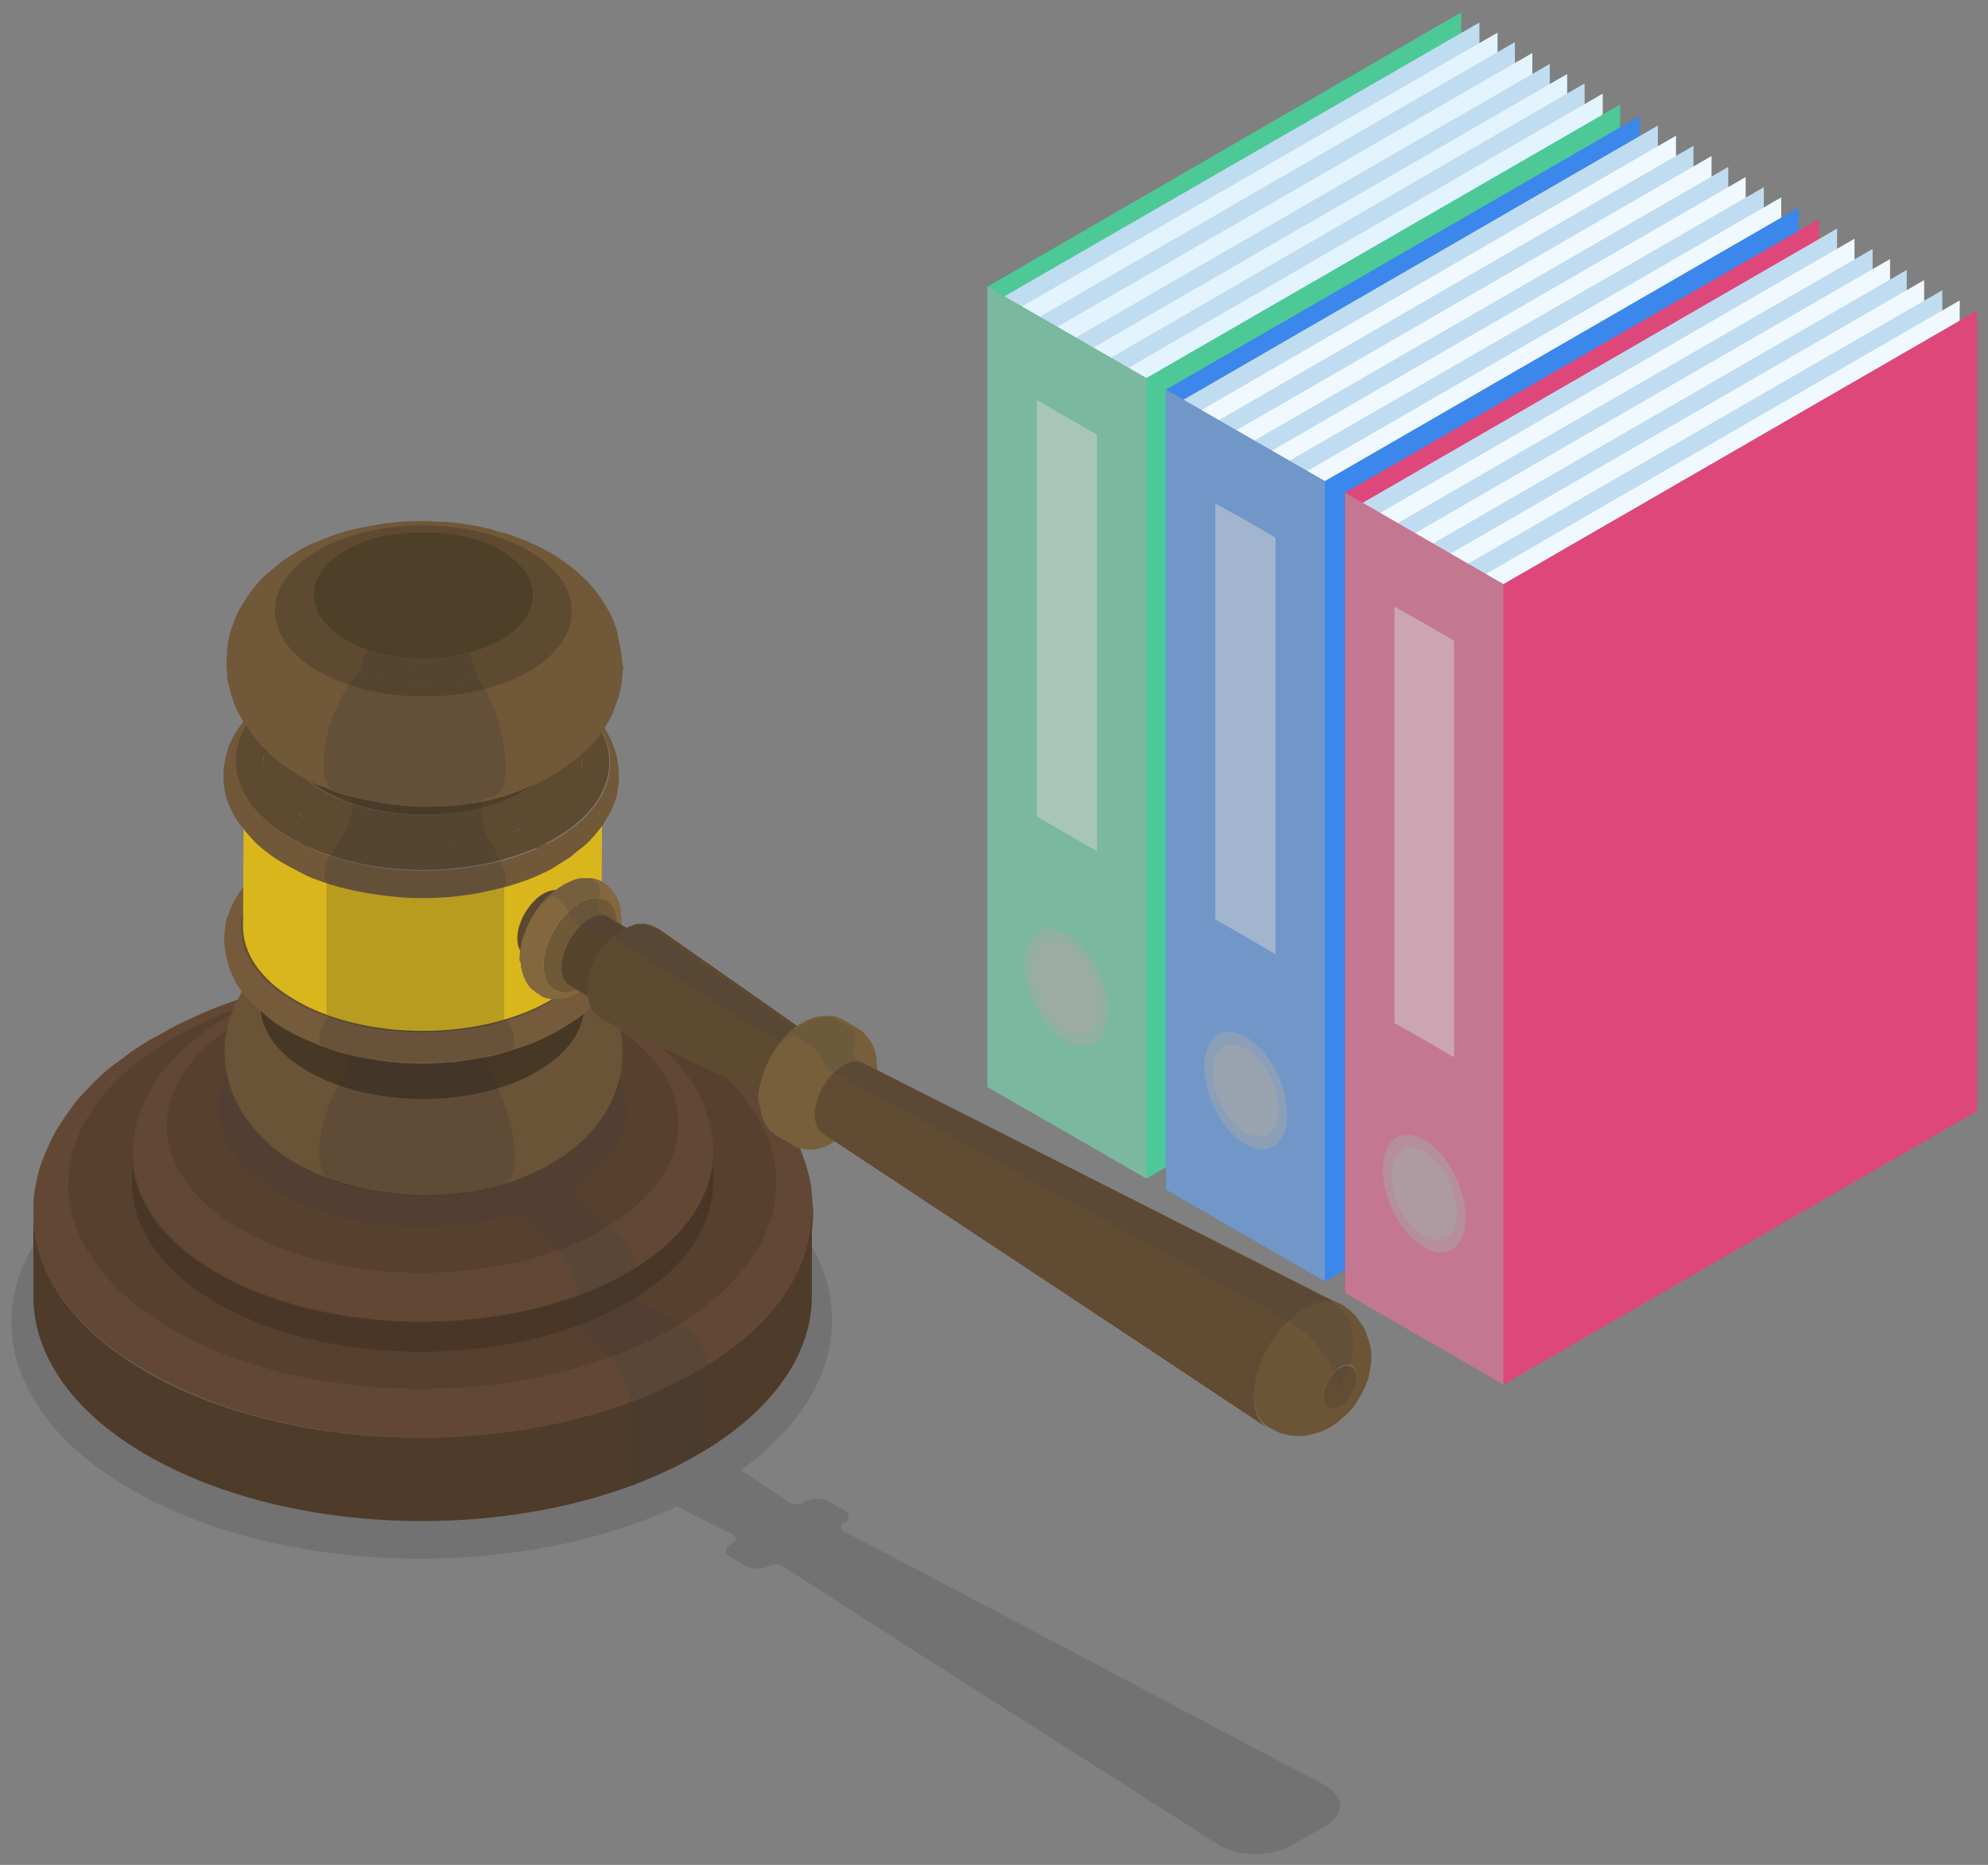 <?xml version="1.0" encoding="utf-8"?>
<!-- Generator: Adobe Illustrator 22.1.0, SVG Export Plug-In . SVG Version: 6.00 Build 0)  -->
<svg version="1.1" id="Layer_1" xmlns="http://www.w3.org/2000/svg" xmlns:xlink="http://www.w3.org/1999/xlink" x="0px" y="0px"
	 viewBox="0 0 274 257" style="enable-background:new 0 0 274 257;" xml:space="preserve">
<rect x="0" y="0" width="274" height="257" fill="#808080" stroke="none"/>
<style type="text/css">
	.st0{clip-path:url(#SVGID_2_);fill-rule:evenodd;clip-rule:evenodd;fill:#4CC997;}
	.st1{clip-path:url(#SVGID_2_);fill-rule:evenodd;clip-rule:evenodd;fill:#C0DCF0;}
	.st2{clip-path:url(#SVGID_2_);fill-rule:evenodd;clip-rule:evenodd;fill:#E3F4FF;}
	.st3{opacity:0.5;clip-path:url(#SVGID_2_);fill-rule:evenodd;clip-rule:evenodd;fill:#FFFFFF;}
	.st4{opacity:0.5;clip-path:url(#SVGID_2_);fill-rule:evenodd;clip-rule:evenodd;fill:#A8A8A8;}
	.st5{clip-path:url(#SVGID_4_);fill-rule:evenodd;clip-rule:evenodd;fill:#3B87EB;}
	.st6{clip-path:url(#SVGID_4_);fill-rule:evenodd;clip-rule:evenodd;fill:#C0DCF0;}
	.st7{clip-path:url(#SVGID_4_);fill-rule:evenodd;clip-rule:evenodd;fill:#F0F9FF;}
	.st8{opacity:0.5;clip-path:url(#SVGID_4_);fill-rule:evenodd;clip-rule:evenodd;fill:#FFFFFF;}
	.st9{opacity:0.5;clip-path:url(#SVGID_4_);fill-rule:evenodd;clip-rule:evenodd;fill:#A8A8A8;}
	.st10{clip-path:url(#SVGID_6_);fill-rule:evenodd;clip-rule:evenodd;fill:#DE477A;}
	.st11{clip-path:url(#SVGID_6_);fill-rule:evenodd;clip-rule:evenodd;fill:#C0DCF0;}
	.st12{clip-path:url(#SVGID_6_);fill-rule:evenodd;clip-rule:evenodd;fill:#F0F9FF;}
	.st13{opacity:0.5;clip-path:url(#SVGID_6_);fill-rule:evenodd;clip-rule:evenodd;fill:#FFFFFF;}
	.st14{opacity:0.5;clip-path:url(#SVGID_6_);fill-rule:evenodd;clip-rule:evenodd;fill:#A8A8A8;}
	.st15{opacity:0.2;fill:#3D3D3D;}
	.st16{fill:#624834;}
	.st17{fill:#57402E;}
	.st18{fill:#4A3626;}
	.st19{fill:#4F3B29;}
	.st20{fill:#6B5337;}
	.st21{fill:#473725;}
	.st22{fill:#755B3C;}
	.st23{fill:#654F33;}
	.st24{fill:#D9B71C;}
	.st25{fill:#705839;}
	.st26{fill:#5E4A30;}
	.st27{fill:#4F3D28;}
	.st28{fill:#4E3F28;}
	.st29{opacity:0.2;}
	.st30{fill:#333333;}
	.st31{fill:#5B482F;}
	.st32{fill:#82673F;}
	.st33{fill:#705937;}
	.st34{fill:#57442C;}
	.st35{fill:#5E4931;}
	.st36{fill:#FFFFFF;}
	.st37{fill:#785F3B;}
	.st38{fill:#634C33;}
	.st39{fill:#6C5437;}
	.st40{fill:#614B32;}
	.st41{fill:#424242;}
</style>
<g>
	<g>
		<defs>
			<rect id="SVGID_1_" x="99.2" y="23" transform="matrix(0.5 -0.866 0.866 0.5 18.845 196.66)" width="161" height="118.1"/>
		</defs>
		<clipPath id="SVGID_2_">
			<use xlink:href="#SVGID_1_"  style="overflow:visible;"/>
		</clipPath>
		<polygon class="st0" points="136.1,39.5 201.4,1.7 201.4,112.1 136.1,149.8 		"/>
		<polygon class="st1" points="138.5,40.8 203.9,3.1 203.9,113.4 138.5,151.2 		"/>
		<polygon class="st2" points="140.9,42.2 206.4,4.5 206.4,114.8 140.9,152.6 		"/>
		<polygon class="st1" points="143.4,43.6 208.8,5.8 208.8,116.2 143.4,154 		"/>
		<polygon class="st2" points="145.8,45 211.2,7.3 211.2,117.6 145.8,155.4 		"/>
		<polygon class="st1" points="148.3,46.5 213.6,8.8 213.6,119.1 148.3,156.8 		"/>
		<polygon class="st2" points="150.7,47.9 216,10.2 216,120.5 150.7,158.2 		"/>
		<polygon class="st1" points="153.1,49.3 218.4,11.5 218.4,121.9 153.1,159.6 		"/>
		<polygon class="st2" points="155.5,50.7 220.9,12.9 220.9,123.3 155.5,161 		"/>
		<polygon class="st0" points="158,162.4 223.3,124.7 223.3,14.4 158,52.1 136.1,39.5 136.1,149.8 		"/>
		<polygon class="st3" points="142.9,55.1 147,57.5 151.2,59.9 151.2,88.6 151.2,117.3 147,114.9 142.9,112.5 142.9,83.8 		"/>
		<path class="st4" d="M147,128.7c3.2,1.8,5.7,6.6,5.7,10.7c0,4.1-2.6,5.9-5.7,4.1c-3.2-1.8-5.7-6.6-5.7-10.7
			C141.3,128.7,143.9,126.9,147,128.7L147,128.7z"/>
		<polygon class="st4" points="136.1,39.5 158,52.1 158,162.4 136.1,149.8 		"/>
		<path class="st4" d="M147,130.3c2.5,1.4,4.5,5.2,4.5,8.4c0,3.2-2,4.6-4.5,3.2c-2.5-1.4-4.5-5.2-4.5-8.4
			C142.6,130.3,144.6,128.8,147,130.3L147,130.3z"/>
	</g>
	<g>
		<defs>
			<rect id="SVGID_3_" x="123.9" y="37.2" transform="matrix(0.5 -0.866 0.866 0.5 18.845 225.088)" width="161" height="118.1"/>
		</defs>
		<clipPath id="SVGID_4_">
			<use xlink:href="#SVGID_3_"  style="overflow:visible;"/>
		</clipPath>
		<polygon class="st5" points="160.7,53.7 226,16 226,126.3 160.7,164 		"/>
		<polygon class="st6" points="163.1,55.1 228.5,17.3 228.5,127.6 163.1,165.4 		"/>
		<polygon class="st7" points="165.6,56.5 231,18.7 231,129 165.6,166.8 		"/>
		<polygon class="st6" points="168,57.9 233.4,20.1 233.4,130.4 168,168.2 		"/>
		<polygon class="st7" points="170.4,59.3 235.9,21.5 235.9,131.8 170.4,169.6 		"/>
		<polygon class="st6" points="172.9,60.7 238.2,23 238.2,133.3 172.9,171 		"/>
		<polygon class="st7" points="175.3,62.1 240.6,24.4 240.6,134.7 175.3,172.4 		"/>
		<polygon class="st6" points="177.7,63.5 243.1,25.8 243.1,136.1 177.7,173.8 		"/>
		<polygon class="st7" points="180.2,64.9 245.5,27.2 245.5,137.5 180.2,175.2 		"/>
		<polygon class="st5" points="182.6,176.6 247.9,138.9 247.9,28.6 182.6,66.3 160.7,53.7 160.7,164 		"/>
		<polygon class="st8" points="167.5,69.4 171.7,71.7 175.8,74.1 175.8,102.8 175.8,131.5 171.7,129.1 167.5,126.7 167.5,98.1 		"/>
		<polygon class="st9" points="160.7,53.7 182.6,66.3 182.6,176.6 160.7,164 		"/>
		<path class="st9" d="M171.7,142.9c3.2,1.8,5.7,6.6,5.7,10.7c0,4.1-2.6,5.9-5.7,4.1c-3.2-1.8-5.7-6.6-5.7-10.7
			C166,142.9,168.5,141.1,171.7,142.9L171.7,142.9z"/>
		<path class="st9" d="M171.7,144.5c2.5,1.4,4.5,5.2,4.5,8.4c0,3.2-2,4.6-4.5,3.2c-2.5-1.4-4.5-5.2-4.5-8.4
			C167.2,144.5,169.2,143.1,171.7,144.5L171.7,144.5z"/>
	</g>
	<g>
		<defs>
			<rect id="SVGID_5_" x="148.5" y="51.4" transform="matrix(0.5 -0.866 0.866 0.5 18.844 253.517)" width="161" height="118.1"/>
		</defs>
		<clipPath id="SVGID_6_">
			<use xlink:href="#SVGID_5_"  style="overflow:visible;"/>
		</clipPath>
		<polygon class="st10" points="185.4,67.9 250.7,30.2 250.7,140.5 185.4,178.2 		"/>
		<polygon class="st11" points="187.8,69.3 253.2,31.5 253.2,141.8 187.8,179.6 		"/>
		<polygon class="st12" points="190.2,70.7 255.6,32.9 255.6,143.2 190.2,181 		"/>
		<polygon class="st11" points="192.6,72.1 258.1,34.3 258.1,144.6 192.6,182.4 		"/>
		<polygon class="st12" points="195,73.5 260.5,35.7 260.5,146 195,183.8 		"/>
		<polygon class="st11" points="197.5,74.9 262.8,37.2 262.8,147.5 197.5,185.2 		"/>
		<polygon class="st12" points="199.9,76.3 265.2,38.6 265.2,148.9 199.9,186.6 		"/>
		<polygon class="st11" points="202.3,77.7 267.7,40 267.7,150.3 202.3,188 		"/>
		<polygon class="st12" points="204.8,79.1 270.1,41.4 270.1,151.7 204.8,189.4 		"/>
		<polygon class="st10" points="207.2,190.8 272.5,153.1 272.5,42.8 207.2,80.5 185.4,67.9 185.4,178.2 		"/>
		<polygon class="st13" points="192.2,83.6 196.3,85.9 200.4,88.3 200.4,117 200.4,145.7 196.3,143.3 192.2,141 192.2,112.3 		"/>
		<path class="st14" d="M196.3,157.1c3.2,1.8,5.7,6.6,5.7,10.7c0,4.1-2.6,5.9-5.7,4.1c-3.2-1.8-5.7-6.6-5.7-10.7
			S193.1,155.3,196.3,157.1L196.3,157.1z"/>
		<polygon class="st14" points="185.4,67.9 207.2,80.5 207.2,190.8 185.4,178.2 		"/>
		<path class="st14" d="M196.3,158.7c2.5,1.4,4.5,5.2,4.5,8.4c0,3.2-2,4.6-4.5,3.2c-2.5-1.4-4.5-5.2-4.5-8.4
			S193.8,157.3,196.3,158.7L196.3,158.7z"/>
	</g>
</g>
<g>
	<path class="st15" d="M182.4,245.9c-5-2.6-11.6-6.1-18.6-9.8c-16-8.5-35.8-19-47.4-25c-0.3-0.1-0.4-0.3-0.5-0.6
		c0-0.2,0.1-0.4,0.4-0.6c0.9-0.5,0.9-1.3,0-1.8l-2.1-1.2c-0.9-0.5-2.3-0.5-3.2,0l-0.3,0.2c-0.3,0.2-0.6,0.2-1,0.2
		c-0.4,0-0.7-0.1-1-0.3c-1.4-0.9-3.8-2.6-6.6-4.4c18.2-13.1,16.6-32.2-4.5-44.1c-22.4-12.6-58.2-12.2-80,0.8
		c-21.8,13-21.3,33.8,1.1,46.3c20.6,11.6,52.7,12.2,74.6,2c3.2,1.6,6,3.1,7.6,3.8c0.3,0.1,0.4,0.3,0.5,0.6c0,0.2-0.1,0.4-0.4,0.6
		l-0.3,0.2c-0.9,0.5-0.9,1.3,0,1.8l2.1,1.2c0.9,0.5,2.3,0.5,3.2,0c0.3-0.2,0.6-0.2,1-0.2c0.4,0,0.7,0.1,1,0.3
		c10.3,6.7,28.5,18.3,43,27.5c6.4,4.1,12.4,7.9,16.9,10.8c1.3,0.8,3.1,1.3,5,1.3c1.9,0,3.7-0.4,5.1-1.2l4.6-2.6
		c1.4-0.8,2.1-1.8,2.1-3C184.6,247.7,183.8,246.7,182.4,245.9z"/>
	<g>
		<path class="st16" d="M4.7,164.6c0.1-0.8,0.3-1.9,0.5-2.6c0.1-0.5,0.3-1.2,0.5-1.7c0.3-0.9,0.8-2,1.2-2.9c0.5-1.1,1.3-2.4,2-3.4
			c0.3-0.5,0.9-1.2,1.2-1.7c0.8-1.1,2.1-2.4,3.1-3.4c0.8-0.8,1.9-1.8,2.8-2.4c0.7-0.5,1.6-1.2,2.3-1.7c0.9-0.6,2.1-1.4,3.1-1.9
			c0.9-0.5,2-1.1,2.9-1.6c1-0.5,2.4-1.1,3.4-1.6c3.7-1.6,6.9-2.5,6.9-2.5c2.2-0.6,5.1-1.4,7.3-1.8c2.6-0.5,5.1-0.9,7.8-1.1
			c2.6-0.3,5.3-0.4,7.9-0.4c4,0,7.1,0.2,8,0.3c1.5,0.1,4.4,0.4,7.9,1c1,0.2,4.1,0.7,7.7,1.8c2.1,0.6,4.9,1.5,6.9,2.3
			c1.1,0.5,2.6,1.1,3.7,1.6c0.9,0.4,2.1,1.1,3,1.6l0,0c1.1,0.6,2.5,1.5,3.5,2.2c1.1,0.7,2.5,1.8,3.5,2.6c1.1,1,2.6,2.4,3.6,3.5
			c0.8,0.9,1.8,2.1,2.4,3.1c0.9,1.3,1.7,2.8,2.1,3.6c0.5,1,1,2.4,1.3,3.4c0.2,0.8,0.5,1.8,0.6,2.6c0.1,1,0.2,2.4,0.3,3.4
			c0,7.8-5,15.7-15.2,21.7c-20.7,12.4-54.6,12.7-75.9,0.8C10,183.4,4.6,175.3,4.6,167.2C4.6,166.4,4.6,165.4,4.7,164.6z"/>
		<g>
			
				<ellipse transform="matrix(1 -2.835223e-03 2.835223e-03 1 -0.462 0.166)" class="st17" cx="58.2" cy="163.1" rx="48.8" ry="28.3"/>
		</g>
		<g>
			
				<ellipse transform="matrix(1 -2.834891e-03 2.834891e-03 1 -0.439 0.166)" class="st17" cx="58.2" cy="155" rx="35.2" ry="20.4"/>
		</g>
		<path class="st16" d="M98.3,158.9c0-0.8-0.1-1.9-0.2-2.7c-0.1-0.6-0.3-1.5-0.5-2.1c-0.3-0.8-0.6-1.9-1-2.7c-0.5-1.1-1-2-1.6-2.8
			c-0.5-0.7-1.3-1.7-1.9-2.4c-0.8-0.8-1.9-1.9-2.7-2.6c-0.7-0.7-1.8-1.4-2.6-2c-0.8-0.5-1.8-1.2-2.6-1.6c-0.6-0.3-1.5-0.3-2.4,0.3
			c14,7.8,14.3,20.7,0.7,28.9c-13.6,8.1-35.9,8.3-49.8,0.5c-14-7.8-14.3-20.7-0.7-28.9c13.6-8.1,35.9-8.3,49.8-0.5
			c0.9-0.6,1.8-0.6,2.4-0.3l0,0c-0.7-0.3-1.5-0.8-2.2-1.2c-0.8-0.4-1.9-0.9-2.8-1.2c-1.5-0.6-3.5-1.3-5.1-1.7
			c-1.8-0.5-3.7-0.9-5.7-1.3c-2.6-0.5-4.6-0.6-5.8-0.7c-0.4,0-2.8-0.2-5.9-0.2c-1.7,0-4.1,0.1-5.8,0.3c-2,0.2-3.8,0.5-5.7,0.8
			c-1.6,0.3-3.8,0.9-5.4,1.3c0,0-2.4,0.7-5.1,1.8c-0.8,0.3-1.8,0.8-2.5,1.2c-0.7,0.3-1.5,0.8-2.2,1.2c-0.7,0.4-1.6,1-2.3,1.5
			c-0.5,0.4-1.2,0.9-1.7,1.3c-0.7,0.5-1.5,1.2-2.1,1.8c-0.7,0.8-1.7,1.8-2.4,2.6c-0.3,0.4-0.7,0.9-0.9,1.3c-0.5,0.8-1.1,1.8-1.5,2.6
			c-0.3,0.7-0.7,1.5-0.9,2.2c-0.1,0.4-0.3,0.9-0.4,1.3c-0.1,0.6-0.3,1.4-0.4,2.1c-0.1,0.6-0.1,1.4-0.1,2c0,6,4.1,12.1,12.1,16.6
			c15.9,8.9,41.2,8.6,56.7-0.6C94.5,170.6,98.3,164.7,98.3,158.9z"/>
		<path class="st18" d="M98.3,163l0-4.1c0,5.8-3.8,11.7-11.3,16.2c-15.4,9.2-40.8,9.5-56.7,0.6c-8.1-4.5-12.1-10.5-12.1-16.6l0,4.1
			c0,6,4.1,12.1,12.1,16.6c15.9,8.9,41.2,8.6,56.7-0.6C94.6,174.7,98.3,168.8,98.3,163z"/>
		<path class="st19" d="M111.9,178.4l0-11.5c0,7.8-5,15.7-15.2,21.7c-20.7,12.4-54.6,12.7-75.9,0.8C10,183.4,4.6,175.3,4.6,167.2
			l0,11.5c0,8.1,5.5,16.2,16.3,22.2c21.3,11.9,55.2,11.6,75.9-0.8C106.9,194.1,112,186.2,111.9,178.4z"/>
	</g>
	<path class="st15" d="M97.5,188.4c0-2.2-1.6-4.8-3.6-5.9c0,0,0,0,0,0c-1.4-0.8-4.2-2.3-5.6-3c-0.4-0.2-0.8-0.8-0.8-1.3
		c0-0.8,0-2.5,0-3.3c0-2.2-1.6-4.8-3.6-5.9c-0.1,0-0.1-0.1-0.2-0.1c-1-1-3-2.9-5.1-4.9c10.5-6.4,10.3-16.5-0.6-22.8
		c-11-6.4-28.8-6.4-39.8,0c-11,6.4-10.9,16.7,0.1,23.1c9,5.2,22.4,6.1,33,2.9c2.2,2,4.2,3.8,5.5,5c0,0,0.1,0.1,0.1,0.1
		c1.4,1.3,2.6,4.1,2.6,6.3c0,0.8,0,2.5,0,3.3c0,0.5,0.3,1.1,0.6,1.4c1,0.9,3.1,2.8,4.1,3.7c0,0,0,0,0,0c1.4,1.3,2.6,4.1,2.6,6.3
		c0,1.3,0,11.3,0,11.5c3.4-1.3,6.6-2.8,9.6-4.6c0.3-0.2,0.6-0.3,0.8-0.5C97.5,199.7,97.5,189.7,97.5,188.4z"/>
	<g>
		<g>
			<g>
				<path class="st20" d="M41,129.6c-0.7,0.4-1.7,1-2.4,1.5c-0.4,0.3-0.8,0.6-1.2,0.9c-0.6,0.5-1.3,1.1-1.8,1.7
					c-0.4,0.4-0.9,1-1.2,1.4c-0.2,0.3-0.5,0.6-0.6,0.9c-0.3,0.4-0.6,0.9-0.8,1.3c-0.2,0.3-0.3,0.6-0.5,0.9c-0.2,0.4-0.4,0.9-0.5,1.2
					c-0.1,0.4-0.3,0.8-0.4,1.2c-0.2,0.5-0.3,1.3-0.4,1.8c-0.1,0.4-0.1,0.8-0.2,1.2c0,0.3-0.1,1.3,0,2.4c0.1,1.1,0.2,1.9,0.4,2.5
					c0.1,0.4,0.3,1,0.4,1.5c0.1,0.3,0.3,0.7,0.4,1c0.4,0.9,0.8,1.6,1.3,2.5c0.3,0.5,0.8,1.1,1.1,1.5c0.2,0.3,0.6,0.7,0.8,1
					c0.5,0.5,1.2,1.2,1.7,1.7c0.7,0.6,1.6,1.3,2.4,1.8c0.7,0.5,1.6,1,2.4,1.4c0.6,0.3,1.3,0.6,1.9,0.9c0.5,0.2,1.1,0.5,1.6,0.6
					c0.5,0.2,1.3,0.4,1.8,0.6c0.5,0.2,1.2,0.3,1.7,0.5c1.5,0.4,2.8,0.6,3.6,0.7c1.9,0.3,3.6,0.4,3.6,0.4c0.5,0,1.3,0.1,1.8,0.1
					c1.1,0,2.5-0.1,3.6-0.1c1.2-0.1,3-0.4,3.6-0.4c0,0,1.7-0.3,3.6-0.8c0.5-0.1,1.8-0.5,3.5-1.2c0.9-0.4,2.1-0.9,3-1.4
					c0.5-0.3,1.2-0.7,1.7-1c0.4-0.2,0.9-0.6,1.2-0.8c0.3-0.3,0.8-0.6,1.2-0.9c0.3-0.3,0.8-0.7,1.1-1c0.9-0.9,1.4-1.4,2.3-2.7
					c0.2-0.3,0.5-0.7,0.7-1c0.3-0.5,0.6-1.1,0.9-1.6c0.1-0.3,0.3-0.7,0.4-1c0.2-0.5,0.4-1.1,0.5-1.5c0.1-0.3,0.2-0.7,0.3-1.1
					c0.1-0.4,0.2-1,0.2-1.5c0-0.4,0.1-1,0.1-1.5c0-0.6,0-1.2-0.1-2.1c-0.1-0.6-0.2-1.3-0.4-1.9c-0.1-0.4-0.2-0.8-0.4-1.2
					c-0.1-0.4-0.3-0.8-0.5-1.2c-0.3-0.6-0.6-1.3-0.9-1.8c0,0-0.6-1.1-1.4-2.1c-0.7-0.9-1-1.1-2-2.1c-0.5-0.4-1.1-1-1.6-1.4
					c-0.7-0.5-1.6-1.1-2.3-1.6c-0.8-0.5-1.9-1-2.8-1.5c-0.6-0.3-1.4-0.6-2.1-0.9c-0.6-0.2-1.3-0.5-1.9-0.6c-0.5-0.1-1.2-0.3-1.7-0.5
					c-0.5-0.1-1.3-0.3-1.8-0.4c-1.1-0.2-2.5-0.4-3.5-0.5c-0.6-0.1-1.3-0.1-1.8-0.1c-0.5,0-1.3-0.1-1.8-0.1c-0.5,0-1.3,0-1.8,0
					c-2,0.1-3.6,0.3-3.6,0.3c-1.7,0.2-2.4,0.3-3.5,0.6c-0.5,0.1-1.2,0.3-1.7,0.4c-0.5,0.1-1.2,0.4-1.7,0.5c-0.5,0.2-1.1,0.4-1.6,0.6
					c-0.5,0.2-1.2,0.5-1.7,0.7C42.3,128.9,41.5,129.3,41,129.6c0.5-0.3,1-0.4,1.7-0.4c8.8-5,22.9-4.8,31.5,0.3
					c8.6,5.1,8.4,13.3-0.4,18.3s-22.9,4.8-31.5-0.3c-8.6-5.1-8.4-13.3,0.4-18.3C42,129.2,41.5,129.4,41,129.6z"/>
				<path class="st21" d="M73.7,147.8c-8.8,5-22.9,4.8-31.5-0.3c-8.6-5.1-8.4-13.3,0.4-18.3c8.8-5,22.9-4.8,31.5,0.3
					C82.8,134.7,82.6,142.9,73.7,147.8z M73.6,129.6c-8.3-4.9-21.9-5.1-30.4-0.3l0,0c-4.3,2.4-6.5,5.7-6.5,8.9
					c1.3-0.5,2.2-1.6,2.2-2.8c0,2.8,1.8,5.6,5.5,7.8c7.4,4.4,19.7,4.6,27.3,0.3c3.9-2.2,5.8-5.1,5.9-8c0,1.2,0.8,2.3,2.2,2.8
					C79.7,135.1,77.7,132,73.6,129.6z"/>
				<path class="st22" d="M39.6,117.2c-0.8,0.5-1.8,1.1-2.6,1.7c-0.4,0.3-1,0.8-1.4,1.1c-0.3,0.3-0.7,0.6-0.9,0.9
					c-0.4,0.4-0.8,0.9-1.2,1.4c-0.4,0.5-0.8,1.1-1.1,1.6c-0.1,0.3-0.3,0.6-0.4,0.8c-0.2,0.5-0.5,1.2-0.7,1.7
					c-0.1,0.3-0.2,0.7-0.2,0.9c-0.1,0.3-0.1,0.6-0.1,0.9c-0.3,2.1,0.2,3.7,0.4,4.5c0.1,0.5,0.4,1.2,0.8,2.1c0.1,0.2,0.3,0.6,0.4,0.8
					c0.2,0.3,0.5,0.8,0.8,1.1c0.2,0.2,0.4,0.6,0.6,0.8c0.4,0.4,0.9,0.9,1.3,1.3c0.6,0.5,1.4,1.2,2,1.7c0.5,0.4,1.2,0.9,1.8,1.2
					c0.8,0.5,2,1.1,2.9,1.5c0.6,0.3,1.5,0.6,2.1,0.9c0.6,0.2,1.4,0.5,2,0.7c0.5,0.2,1.3,0.4,1.8,0.5c1.4,0.4,2.8,0.6,3.9,0.8
					c1.9,0.3,3.4,0.4,4,0.4c1.9,0.1,3.5,0.1,4.1,0c0.6,0,1.4-0.1,2-0.1c0.6,0,1.4-0.1,2-0.2c0,0,1.8-0.2,3.9-0.7
					c0.6-0.1,1.3-0.3,1.9-0.5c0.6-0.2,1.3-0.4,1.9-0.6c0.5-0.2,1.2-0.4,1.7-0.6c0.5-0.2,1.2-0.5,1.8-0.8c0.6-0.3,1.3-0.6,1.9-1
					c0.7-0.4,1.7-1,2.4-1.5c0.3-0.2,0.8-0.6,1.1-0.8c0.5-0.4,1.2-1,1.6-1.5c0.2-0.2,0.5-0.5,0.7-0.8c0.3-0.4,0.7-0.9,1-1.3
					c0.2-0.3,0.5-0.8,0.7-1.2c0.2-0.4,0.5-1,0.7-1.5c0.1-0.3,0.2-0.7,0.3-1c0.1-0.3,0.2-0.7,0.2-1c0.1-0.4,0.1-1,0.1-1.5
					c0-0.3,0-0.8,0-1.1c0-0.3-0.1-0.8-0.2-1.2c-0.1-0.5-0.3-1.2-0.5-1.7c-0.1-0.4-0.4-1-0.6-1.3c-0.1-0.3-0.3-0.6-0.5-0.9
					c-0.3-0.5-0.7-1-1-1.5c-0.2-0.3-0.5-0.6-0.7-0.9c-0.5-0.6-1.2-1.2-1.8-1.7c-0.7-0.6-1.6-1.2-2.3-1.7c-0.6-0.4-1.5-0.9-2.2-1.3
					c-0.5-0.3-1.3-0.6-1.9-0.9c-1-0.4-2.4-0.9-3.4-1.3c-2.8-0.9-5.2-1.2-5.9-1.3c-0.6-0.1-1.4-0.2-2-0.2c-0.6,0-1.4-0.1-2-0.2
					c-0.6,0-1.4-0.1-2-0.1c-0.6,0-1.4,0-2,0c-0.6,0-1.4,0.1-2,0.1c-1.2,0.1-2.8,0.3-4,0.5c-0.6,0.1-1.4,0.3-1.9,0.4
					c-0.6,0.1-1.3,0.3-1.9,0.5c-0.6,0.1-1.3,0.4-1.9,0.6c-0.5,0.2-1.2,0.4-1.7,0.6c-0.5,0.2-1.2,0.5-1.8,0.8
					C40.9,116.5,40.2,116.9,39.6,117.2c0.3-0.2,0.7-0.1,1.1,0.1c9.9-5.6,25.8-5.4,35.4,0.4c9.6,5.8,9.4,15-0.5,20.5
					c-9.9,5.6-25.8,5.4-35.4-0.4c-9.6-5.8-9.4-15,0.5-20.5C40.3,117.1,39.9,117.1,39.6,117.2z"/>
				<path class="st23" d="M41,117.5c0,0-0.2-0.1-0.3-0.2c-9.9,5.6-10.1,14.8-0.5,20.5c9.6,5.8,25.5,5.9,35.4,0.4
					c9.9-5.6,10.1-14.8,0.5-20.5c-9.6-5.8-25.5-5.9-35.4-0.4C40.8,117.4,41,117.5,41,117.5c9.8-5.5,25.4-5.3,34.9,0.4
					c9.5,5.7,9.3,14.7-0.5,20.2c-9.8,5.5-25.4,5.3-34.9-0.4S31.3,123,41,117.5z"/>
				<path class="st24" d="M33.6,108.6l-0.1,19.1c0,3.6,2.3,7.2,7,10c9.5,5.7,25.1,5.8,34.9,0.4c5-2.8,7.5-6.5,7.5-10.2l0.1-19.1
					c0,3.7-2.5,7.4-7.5,10.2c-9.8,5.5-25.4,5.3-34.9-0.4C35.9,115.8,33.6,112.2,33.6,108.6z"/>
				<path class="st25" d="M39.7,94.4c-0.7,0.4-1.7,1-2.4,1.5c-0.3,0.2-0.8,0.6-1.1,0.8c-0.3,0.3-0.8,0.7-1.1,1
					c-0.4,0.4-0.9,1-1.3,1.4c-0.2,0.2-0.4,0.5-0.6,0.8c-0.2,0.3-0.6,0.8-0.8,1.2c-0.1,0.2-0.3,0.5-0.4,0.7c-0.1,0.3-0.3,0.7-0.5,1.1
					c-0.1,0.4-0.3,1-0.4,1.5c-0.1,0.3-0.1,0.7-0.2,1c-0.1,0.4-0.1,1-0.1,1.4c0,0.3,0,0.6,0,0.9c0.1,1.1,0.3,2,0.4,2.2
					c0.1,0.4,0.3,0.9,0.5,1.3c0.1,0.3,0.3,0.6,0.4,0.9c0.2,0.4,0.6,1,0.9,1.4c0.2,0.3,0.5,0.6,0.7,0.9c0.4,0.5,1,1.2,1.5,1.7
					c0.6,0.6,1.5,1.3,2.2,1.8c0.5,0.4,1.2,0.8,1.7,1.1c0.9,0.5,2.1,1.1,3,1.6c0.6,0.3,1.4,0.6,2,0.8c0.6,0.2,1.3,0.5,1.9,0.6
					c0.5,0.2,1.3,0.4,1.8,0.5c2.9,0.7,5.6,1,7.9,1.2c3.8,0.2,6.9-0.1,8.1-0.3c0.8-0.1,2.2-0.3,3.9-0.7c1.3-0.3,2.6-0.6,3.7-1
					c1.2-0.4,2.3-0.8,3.5-1.4c0.5-0.2,1.1-0.5,1.5-0.8c0.5-0.3,1.1-0.7,1.6-1c0.4-0.2,0.9-0.6,1.2-0.9c0.4-0.3,1-0.8,1.4-1.1
					c0.3-0.3,0.7-0.6,0.9-0.9c0.4-0.4,0.8-0.9,1.2-1.4c0.2-0.2,0.5-0.6,0.6-0.9c0.3-0.5,0.7-1.1,0.9-1.6c0.3-0.5,0.5-1.2,0.7-1.7
					c0.1-0.3,0.2-0.7,0.2-0.9c0.1-0.5,0.2-1.2,0.2-1.7c0-0.3,0-1.3-0.1-2c-0.1-0.4-0.1-0.8-0.2-1.2c-0.1-0.3-0.2-0.7-0.3-1
					c-0.2-0.5-0.4-1.1-0.6-1.5c-0.2-0.3-0.4-0.8-0.6-1.1c-0.2-0.4-0.6-0.8-0.8-1.2c-0.2-0.3-0.5-0.6-0.7-0.8c-0.4-0.4-0.9-1-1.3-1.3
					c-0.6-0.5-1.4-1.2-2.1-1.6c-1-0.7-1.6-1-2.8-1.7c-0.6-0.3-1.3-0.7-1.9-0.9c-1-0.4-2.3-0.9-3.4-1.2c-0.6-0.2-1.4-0.4-2.1-0.6
					c-0.6-0.1-1.4-0.3-2-0.4c-0.6-0.1-1.4-0.2-1.9-0.3c-0.6-0.1-1.4-0.2-2-0.2c-0.6,0-1.4-0.1-2-0.2c-0.6,0-1.4-0.1-2-0.1
					c-0.6,0-1.4,0-2,0c-0.6,0-1.4,0.1-2,0.1c-1.2,0.1-2.8,0.3-4,0.5c-0.6,0.1-1.4,0.3-1.9,0.4c-0.6,0.1-1.3,0.3-1.9,0.5
					c-0.6,0.1-1.3,0.4-1.9,0.6c-0.5,0.2-1.2,0.4-1.7,0.6c-0.5,0.2-1.2,0.5-1.8,0.8C41,93.7,40.2,94.1,39.7,94.4
					c0.2-0.1,0.4-0.1,0.7-0.1c10.2-5.7,26.5-5.6,36.4,0.4c9.9,5.9,9.7,15.4-0.5,21.1s-26.5,5.6-36.4-0.4s-9.7-15.4,0.5-21.1
					C40.1,94.2,39.9,94.3,39.7,94.4z"/>
				<path class="st26" d="M76.2,115.7c-10.2,5.7-26.5,5.6-36.4-0.4c-9.9-5.9-9.7-15.4,0.5-21.1c10.2-5.7,26.5-5.6,36.4,0.4
					C86.6,100.6,86.4,110,76.2,115.7z M72.4,113.9c-0.6,0.3-1.2,0.5-1.8,0.8C71.2,114.5,71.8,114.2,72.4,113.9z M69.7,115.1
					c-0.3,0.1-0.6,0.2-0.9,0.3C69.1,115.3,69.4,115.2,69.7,115.1z M68.3,115.5c-0.3,0.1-0.6,0.2-1,0.3
					C67.6,115.7,67.9,115.6,68.3,115.5z M65.8,116.1c-0.5,0.1-1,0.2-1.5,0.3C64.8,116.3,65.3,116.2,65.8,116.1z M63.2,116.6
					c-0.9,0.1-1.7,0.2-2.6,0.2C61.5,116.8,62.4,116.7,63.2,116.6z M55.9,116.8c0.5,0,1.1,0.1,1.6,0.1c0.9,0,1.8,0,2.6,0
					c-0.9,0-1.8,0-2.6,0C56.9,116.9,56.4,116.8,55.9,116.8c-4.9-0.3-9.7-1.6-13.4-3.8c-0.6-0.3-1.1-0.7-1.6-1c0.5,0.4,1,0.7,1.6,1
					C46.2,115.2,51,116.5,55.9,116.8z M77.4,99.7c-0.1-0.2-0.2-0.4-0.4-0.8c-0.1-0.2-0.3-0.5-0.5-0.8c-0.2-0.2-0.4-0.5-0.6-0.7
					c-0.2-0.2-0.5-0.5-0.8-0.7c-0.7-0.6-1.2-1-2.2-1.6c-0.4-0.2-0.9-0.5-1.3-0.7c-0.4-0.2-0.9-0.4-1.3-0.6c-0.8-0.3-1.8-0.7-2.5-0.9
					c-0.4-0.1-1-0.3-1.5-0.4c-0.4-0.1-1-0.2-1.5-0.3c-0.9-0.2-2.2-0.3-3.1-0.4c0,0-1.4-0.2-3.2-0.2c-3.1,0-5.8,0.3-7.9,0.8
					c-1.7,0.4-2.9,0.8-2.9,0.8c-0.5,0.2-1.1,0.4-1.6,0.6c-0.7,0.3-1.5,0.7-2.2,1l0,0c-0.5,0.3-1.1,0.7-1.5,1
					c-0.2,0.1-0.5,0.4-0.7,0.5c-0.3,0.2-0.7,0.6-0.9,0.8c-0.2,0.2-0.5,0.6-0.8,0.9c-0.1,0.2-0.3,0.4-0.4,0.6
					c-0.1,0.1-0.2,0.3-0.2,0.4c-0.1,0.1-0.2,0.3-0.2,0.5c0,0.1-0.1,0.2-0.1,0.3c0,0.1-0.1,0.3-0.1,0.4c0,0.1-0.1,0.3-0.1,0.4
					c0,0.2,0,0.4,0,0.5c0,2.8,1.8,5.6,5.5,7.8c7.4,4.4,19.7,4.6,27.3,0.3c3.9-2.2,5.8-5.1,5.9-8c0-0.2,0-0.4-0.1-0.7
					C77.5,100,77.4,99.7,77.4,99.7z M67.9,92.6C67.9,92.6,67.9,92.6,67.9,92.6C67.9,92.6,67.9,92.6,67.9,92.6z M40.4,111.6
					c-0.2-0.2-0.5-0.4-0.7-0.6C40,111.2,40.2,111.4,40.4,111.6z M36.8,107c0.1,0.2,0.2,0.4,0.3,0.6c0.1,0.2,0.2,0.4,0.3,0.6
					c-0.1-0.2-0.2-0.4-0.3-0.6C37,107.4,36.9,107.2,36.8,107c-0.1-0.2-0.2-0.4-0.2-0.6C36.7,106.6,36.8,106.8,36.8,107z M36.4,105.5
					c0,0.2,0.1,0.4,0.1,0.6C36.5,105.9,36.4,105.7,36.4,105.5c-0.1-0.5-0.1-1-0.1-1.5c0,0,0-0.1,0-0.1c0,0,0,0.1,0,0.1
					C36.2,104.5,36.3,105,36.4,105.5z M36.4,102.7c0,0.3-0.1,0.5-0.1,0.8C36.3,103.3,36.3,103,36.4,102.7z M80.3,104.2
					c0-0.6-0.1-1.2-0.2-1.8C80.3,103,80.4,103.6,80.3,104.2c0,0.5-0.1,1-0.2,1.6C80.3,105.2,80.3,104.7,80.3,104.2z M80.1,106
					c-0.1,0.4-0.2,0.8-0.4,1.2C79.9,106.8,80,106.4,80.1,106z M79.3,108c-0.1,0.1-0.2,0.3-0.2,0.4C79.1,108.3,79.2,108.2,79.3,108z"
					/>
				<path class="st27" d="M43.7,107.1c-0.8-0.5-1.3-0.9-2.1-1.5c-0.3-0.2-0.6-0.6-0.9-0.9c-0.2-0.2-0.4-0.4-0.5-0.6
					c-0.3-0.3-0.5-0.7-0.6-0.9c-0.1-0.2-0.2-0.4-0.3-0.7c-0.1-0.2-0.2-0.5-0.2-0.6c0-0.1,0-0.2-0.1-0.3c0-0.3,0-0.3,0-0.5
					c0,2.8,1.8,5.6,5.5,7.8c7.4,4.4,19.7,4.6,27.3,0.3c3.9-2.2,5.8-5.1,5.9-8c0,0.1,0,0.2,0,0.2c0,0.1,0,0.2,0,0.4
					c0,0.3-0.1,0.6-0.1,0.6c0,0.1-0.1,0.2-0.1,0.3c0,0.1-0.1,0.3-0.2,0.4c0,0.1-0.1,0.2-0.2,0.3c-0.1,0.1-0.2,0.3-0.3,0.4
					c-0.5,0.7-0.9,1.1-1.1,1.4c-0.2,0.2-0.6,0.5-0.8,0.7c-0.2,0.2-0.5,0.4-0.7,0.5c-0.2,0.2-0.5,0.4-0.7,0.5
					c-0.3,0.2-0.6,0.4-0.9,0.5c-0.3,0.2-0.7,0.4-1,0.5c-0.4,0.2-1,0.5-1.4,0.6c-0.7,0.3-1.5,0.6-2.8,0.9c-0.9,0.2-2,0.5-2.9,0.7
					c-3.6,0.6-7.5,0.7-11.2,0.2c-1.5-0.2-2.6-0.5-3-0.6c-1.1-0.3-1.1-0.3-2.8-0.8c-0.4-0.1-0.9-0.3-1.2-0.5
					c-0.4-0.2-0.9-0.4-1.3-0.6C44.6,107.6,44,107.4,43.7,107.1z"/>
				<path class="st25" d="M85.5,89.3c-0.1-0.6-0.3-1.5-0.4-2.1c-0.1-0.4-0.3-1-0.5-1.5c-0.2-0.5-0.4-1-0.7-1.5
					c-0.2-0.3-0.4-0.7-0.6-1c-0.3-0.5-0.7-1.1-1-1.5c-0.5-0.6-1.1-1.4-1.7-1.9c-0.5-0.5-1.2-1.2-1.8-1.6c-0.7-0.6-1.7-1.2-2.4-1.7
					c-0.5-0.3-1.2-0.7-1.8-1c-0.4-0.2-1-0.5-1.5-0.7c-0.6-0.3-1.4-0.6-2-0.8c-0.5-0.2-1.3-0.5-1.8-0.6c-0.5-0.1-1.2-0.3-1.7-0.5
					c-0.5-0.1-1.3-0.3-1.8-0.4c-1.1-0.2-2.5-0.4-3.5-0.5c-0.5-0.1-1.3-0.1-1.8-0.1c-0.5,0-1.3-0.1-1.8-0.1c-0.5,0-1.3,0-1.8,0
					c-2,0.1-3.5,0.3-3.6,0.3c-0.5,0.1-1.3,0.2-1.8,0.3c-0.5,0.1-1.2,0.2-1.7,0.3c-0.5,0.1-1.2,0.3-1.7,0.4c-0.5,0.1-1.2,0.4-1.7,0.5
					c-0.5,0.2-1.1,0.4-1.6,0.6c-0.5,0.2-1.2,0.5-1.7,0.7c-0.6,0.2-1.3,0.6-1.8,0.9c-0.8,0.5-1.8,1.1-2.5,1.6
					c-1.1,0.9-1.7,1.4-2.5,2.1c-0.5,0.5-1.1,1.2-1.5,1.7c-0.2,0.3-0.5,0.7-0.7,1c-0.3,0.5-0.7,1.1-1,1.6c-0.2,0.3-0.4,0.7-0.5,1
					c-0.2,0.4-0.4,1.1-0.6,1.5c-0.4,1.2-0.6,2.2-0.6,2.5c0,0.3-0.1,0.7-0.1,1.1c0,0.4-0.1,0.9-0.1,1.3c0,0.6,0.1,1.3,0.1,1.9
					c0,0.4,0.1,0.8,0.2,1.2c0.1,0.4,0.2,0.8,0.3,1.2c0.2,0.6,0.4,1.3,0.6,1.8c0.1,0.4,0.4,0.8,0.6,1.2c0.2,0.4,0.5,0.8,0.7,1.2
					c0.7,1.1,1.6,2.1,1.6,2.2c0.2,0.3,0.5,0.6,0.8,0.9c0.4,0.4,1,1,1.4,1.4c0.6,0.5,1.5,1.2,2.2,1.7c0.7,0.5,1.7,1.1,2.5,1.5
					c0.6,0.3,1.3,0.7,1.9,0.9c0.5,0.2,1.1,0.4,1.5,0.6c0.6,0.2,1.3,0.5,1.9,0.6c0.5,0.2,1.2,0.3,1.7,0.5c1.3,0.3,2.5,0.5,3.6,0.7
					c1.9,0.3,3.6,0.4,3.6,0.4c0.5,0,1.3,0.1,1.8,0.1c1.1,0,2.5-0.1,3.6-0.1c0.4,0,2.2-0.2,3.6-0.4c0.6-0.1,2-0.3,3.5-0.8
					c0.5-0.1,1.1-0.3,1.6-0.5c0.6-0.2,1.3-0.4,1.8-0.7c0.4-0.2,1-0.4,1.5-0.6c0.6-0.3,1.3-0.6,1.9-1c0.4-0.2,0.9-0.5,1.2-0.7
					c0.7-0.5,1.6-1.1,2.3-1.6c0.2-0.2,1.3-1.1,2.1-1.9c0.4-0.4,0.9-1,1.2-1.4c0.3-0.4,0.6-0.9,0.9-1.3c0.6-0.9,1.1-2,1.1-2.1
					c0.2-0.5,0.5-1.3,0.7-1.8c0.1-0.4,0.2-0.8,0.3-1.2c0.1-0.4,0.2-0.8,0.2-1.2c0.1-0.6,0.1-1.3,0.2-1.9
					C85.7,91.4,85.7,90.1,85.5,89.3z"/>
				<path class="st28" d="M47.5,88.1c5.8,3.5,15.4,3.6,21.4,0.2c6-3.4,6.1-8.9,0.3-12.4c-5.8-3.5-15.4-3.6-21.4-0.2l0,0
					C41.8,79,41.7,84.6,47.5,88.1z"/>
				<path class="st26" d="M72.6,92.7c-8.1,4.5-21,4.4-28.9-0.3c-7.9-4.7-7.7-12.2,0.4-16.7c8.1-4.5,21-4.4,28.9,0.3
					C80.9,80.7,80.7,88.2,72.6,92.7z M69.5,75.7c0.1,0.1,0.2,0.1,0.3,0.2C69.7,75.8,69.6,75.8,69.5,75.7z M69.2,75.9
					c-1.1-0.6-2.3-1.2-3.6-1.6c-0.8-0.2-1.5-0.4-1.7-0.4c-0.8-0.1-1.8-0.3-2.6-0.4c-0.4,0-0.9-0.1-1.3-0.1c-0.4,0-0.9,0-1.4,0
					c-0.4,0-1,0-1.4,0c-0.4,0-1,0-1.4,0.1c-0.8,0.1-1.8,0.2-2.6,0.3c-0.4,0.1-0.9,0.2-1.3,0.3c-0.2,0-0.4,0.1-0.7,0.2
					c-1.2,0.4-2.3,0.8-3.4,1.4l0,0c-6,3.4-6.1,8.9-0.3,12.4c5.8,3.5,15.4,3.6,21.4,0.2C74.9,84.9,75,79.4,69.2,75.9z"/>
			</g>
			<g class="st29">
				<g>
					<path class="st30" d="M68.6,150c-6.9,2.1-15.3,1.9-22-0.4c-1.6,2.8-2.6,6.3-2.6,9.1c0,2.2,0.6,3.7,1.7,4l1.5,0.5
						c2.2,0.6,2.3,0.6,3.5,0.9c2.4,0.4,2.4,0.4,3.6,0.5c2.4,0.2,2.4,0.2,3.6,0.2c2.4,0,2.4,0,3.6-0.1c2.4-0.2,2.4-0.2,3.6-0.4
						c2.3-0.5,2.3-0.5,3.5-0.8l0.8-0.2c1-0.3,1.6-1.7,1.6-4C70.9,156.4,70,152.8,68.6,150L68.6,150z"/>
				</g>
				<g>
					<path class="st30" d="M68.2,149.3c-6.7,2-14.7,1.9-21.2-0.4c-0.1,0.2-0.3,0.5-0.4,0.7c6.7,2.4,15.1,2.5,22,0.4
						C68.5,149.8,68.3,149.4,68.2,149.3L68.2,149.3z"/>
				</g>
				<g>
					<path class="st30" d="M67.2,145.3c-6,1.8-13.2,1.7-19-0.4c0,1.2-0.4,2.7-1.1,3.9c6.4,2.3,14.5,2.4,21.2,0.4
						C67.6,148,67.2,146.5,67.2,145.3L67.2,145.3z"/>
				</g>
				<g>
					<path class="st30" d="M69.9,140.7c-7.8,2.3-17.2,2.2-24.7-0.5c-0.7,0.6-1.2,2-1.2,3c0,0.6,0.2,0.9,0.4,1l1.6,0.5
						c2.4,0.7,2.5,0.7,3.8,0.9c2.6,0.4,2.6,0.4,4,0.6c2.7,0.2,2.7,0.2,4,0.2c2.7,0,2.7,0,4-0.1c2.6-0.3,2.7-0.3,4-0.5
						c2.5-0.5,2.6-0.5,3.9-0.9l0.8-0.2c0.2-0.1,0.4-0.4,0.4-1C71,142.7,70.5,141.3,69.9,140.7L69.9,140.7z"/>
				</g>
				<g>
					<path class="st30" d="M69.7,140.5c-7.6,2.3-16.9,2.1-24.3-0.5c0,0-0.1,0.1-0.2,0.2c7.5,2.7,16.9,2.8,24.7,0.5
						C69.8,140.6,69.7,140.5,69.7,140.5L69.7,140.5z"/>
				</g>
				<g>
					<path class="st30" d="M69.5,121.4c-7.7,2.3-17.1,2-24.5-0.7L45,139.8c7.4,2.8,16.8,3,24.5,0.7L69.5,121.4L69.5,121.4z"/>
				</g>
				<g>
					<path class="st30" d="M67.5,115.7c-6.4,1.7-14,1.5-20.2-0.6c-0.5,0.7-1.4,2.1-1.8,2.8c-0.5,0.7-0.8,1.8-0.8,2.6
						c0,0.6,0.2,0.9,0.4,1l1.1,0.3c2.4,0.7,2.5,0.7,3.8,0.9c2.6,0.4,2.6,0.4,4,0.6c2.7,0.2,2.7,0.2,4,0.2c2.7,0,2.7,0,4-0.1
						c2.7-0.3,2.7-0.3,4-0.5c1-0.2,2.3-0.5,3.3-0.7C70.6,121.6,68.9,118.5,67.5,115.7L67.5,115.7z"/>
				</g>
				<g>
					<path class="st30" d="M66.3,111.3c-5.6,1.5-12.3,1.3-17.7-0.5c0,1.4-0.6,3.2-1.4,4.4c6.2,2.1,13.7,2.3,20.2,0.6
						C66.8,114.5,66.3,112.7,66.3,111.3L66.3,111.3z"/>
				</g>
				<g>
					<path class="st30" d="M66.9,109.6c-0.8,0.2-1.8,0.4-2.6,0.6c-2.1,0.3-2.1,0.3-3.1,0.4c-2.1,0.1-2.1,0.1-3.2,0.1
						c-2.1-0.1-2.1-0.1-3.2-0.2c-2-0.2-2.1-0.3-3.1-0.5c-1.9-0.4-2-0.4-3-0.7l-0.8-0.3c0.4,0.1,0.7,0.8,0.7,1.7
						c5.4,1.8,12,2,17.7,0.5C66.4,110,66.7,109.7,66.9,109.6L66.9,109.6z"/>
				</g>
				<g>
					<path class="st30" d="M65.8,93.3c-5.3,1.4-11.5,1.2-16.5-0.5c-0.3,0.4-0.9,1.2-1.2,1.6c5.7,1.9,12.7,2.1,18.7,0.6
						C66.6,94.6,66.1,93.7,65.8,93.3L65.8,93.3z"/>
				</g>
				<g>
					<path class="st30" d="M65.3,91.7C60.4,93,54.7,92.9,50,91.3c-0.2,0.5-0.4,1.1-0.7,1.5c5.1,1.7,11.2,1.9,16.5,0.5
						C65.6,92.9,65.5,92.3,65.3,91.7L65.3,91.7z"/>
				</g>
				<g>
					<path class="st30" d="M64.6,90c-4.4,1.2-9.6,1-13.9-0.4c-0.4,0.4-0.5,1.1-0.8,1.7c4.7,1.6,10.4,1.7,15.3,0.5
						C65.1,91.1,64.9,90.4,64.6,90L64.6,90z"/>
				</g>
				<g>
					<path class="st30" d="M66.8,95c-6,1.6-13,1.4-18.7-0.6c-2,2.8-3.5,7.2-3.5,10.6c0,2.2,0.6,3.7,1.6,4l1,0.3
						c2.2,0.6,2.3,0.6,3.5,0.9c2.3,0.4,2.3,0.4,3.6,0.5c2.4,0.2,2.4,0.2,3.6,0.2c2.4,0,2.4,0,3.6-0.1c2.3-0.2,2.4-0.2,3.6-0.4
						c0.9-0.2,2.1-0.4,3.1-0.7C70.7,108.9,69.9,100.3,66.8,95L66.8,95z"/>
				</g>
			</g>
		</g>
		<g>
			<g>
				<path class="st31" d="M78.5,123.5l-1-0.6c-0.6-0.4-1.5-0.3-2.5,0.2c-2,1.1-3.7,3.9-3.7,6.2c0,1.2,0.4,2,1.1,2.4l1,0.6
					c-0.7-0.4-1.1-1.2-1.1-2.4c0-2.3,1.7-5.1,3.7-6.2C76.9,123.1,77.8,123.1,78.5,123.5z"/>
				<path class="st32" d="M71.6,132.2c0-0.2,0-0.6,0.1-1.2c0.1-0.7,0.2-1.2,0.2-1.2c0-0.2,0.1-0.4,0.2-0.6c0.1-0.2,0.1-0.4,0.2-0.6
					c0.1-0.2,0.2-0.4,0.2-0.6c0.1-0.2,0.2-0.4,0.3-0.6c0.1-0.2,0.2-0.4,0.3-0.6c0.6-1,1.1-1.9,1.8-2.6c0.2-0.2,0.5-0.6,0.9-0.9
					c0.5-0.5,1-0.8,1-0.8c0.1-0.1,0.3-0.2,0.5-0.3c0.2-0.1,0.4-0.3,0.6-0.4c0.6-0.3,0.8-0.4,1.3-0.6c0.2-0.1,0.5-0.1,0.8-0.2
					c0.1,0,0.3,0,0.4,0c0.2,0,0.4,0,0.6,0c0.1,0,0.3,0,0.4,0c0,0,0.4,0,0.9,0.2c0.1,0,0.3,0.1,0.5,0.2c0.1,0,0.2,0.1,0.3,0.2
					l0.3,0.2c0.1,0.1,0.3,0.2,0.4,0.3c0.1,0.1,0.3,0.3,0.5,0.5c0.1,0.2,0.3,0.4,0.4,0.5c0.1,0.2,0.3,0.4,0.3,0.6
					c0.2,0.4,0.4,0.8,0.5,1.4c0,0.2,0.1,0.4,0.1,0.6c0,0.3,0,0.7,0.1,1c0,0.8-0.1,1.5-0.3,2.4c0,0.2-0.2,0.6-0.4,1.2
					c-0.2,0.5-0.4,0.9-0.5,1.1c-0.2,0.3-0.6,1.2-1.3,2.2c-0.2,0.3-0.8,1.1-1.7,1.9c-0.7,0.6-1.3,1.1-1.9,1.4
					c-0.2,0.1-0.5,0.2-0.7,0.3c-0.1,0.1-0.3,0.1-0.4,0.2c-0.2,0.1-0.6,0.2-0.8,0.2c-0.2,0.1-0.6,0.1-0.8,0.1c-0.2,0-0.4,0-0.6,0
					c-0.1,0-0.3,0-0.4,0c-0.4-0.1-0.7-0.2-0.8-0.2c-0.1,0-0.3-0.1-0.4-0.2c-0.1,0-0.2-0.1-0.3-0.2l-0.3-0.2c-0.1,0-0.1-0.1-0.2-0.1
					c0,0,0,0,0,0c-0.1-0.1-0.2-0.1-0.2-0.2c-0.1-0.1-0.2-0.1-0.3-0.2c-0.2-0.1-0.4-0.4-0.5-0.5c-0.2-0.3-0.6-0.8-0.8-1.6
					c-0.1-0.2-0.2-0.6-0.3-1.1c0-0.2,0-0.5-0.1-0.7C71.6,132.5,71.6,132.3,71.6,132.2z M76.4,136.4c0.9,0.5,2.1,0.5,3.5-0.3
					c2.8-1.6,5.1-5.4,5.1-8.7c0-1.6-0.5-2.8-1.5-3.3c-0.9-0.5-2.1-0.5-3.5,0.3c-2.8,1.6-5.1,5.4-5.1,8.7
					C74.9,134.7,75.5,135.9,76.4,136.4z"/>
				<path class="st33" d="M80,124.4c1.4-0.8,2.6-0.8,3.5-0.3c0.9,0.5,1.5,1.7,1.5,3.3c0,3.2-2.3,7.1-5.1,8.7
					c-1.4,0.8-2.6,0.8-3.5,0.3c-0.9-0.5-1.5-1.7-1.5-3.3C74.9,129.8,77.2,126,80,124.4z M78.8,135.7c0.2,0,0.4,0,0.4,0
					c0.1,0,0.2,0,0.3-0.1c0.1,0,0.2-0.1,0.3-0.1c0.1-0.1,0.3-0.2,0.5-0.2c0.1,0,0.4-0.3,0.7-0.4c0.2-0.1,0.4-0.3,0.6-0.5
					c0.1-0.1,0.2-0.2,0.3-0.3c0.7-0.7,1.1-1.4,1.4-1.8c0.4-0.7,0.7-1.4,0.9-2.1c0.1-0.5,0.2-0.8,0.2-0.8c0-0.1,0.1-0.3,0.1-0.5
					c0-0.2,0-0.5,0.1-0.7c0-0.2,0-0.7-0.1-1.1c0-0.1-0.1-0.2-0.2-0.4c-0.1-0.1-0.2-0.2-0.2-0.2c-0.7-0.4-1.6-0.3-2.6,0.2
					c-2.1,1.2-3.8,4.1-3.8,6.5c0,1.2,0.4,2.1,1.1,2.5C78.6,135.6,78.7,135.7,78.8,135.7z"/>
				<path class="st34" d="M81.3,126.6c1-0.6,2-0.6,2.6-0.2c1,0.6,2,1.2,3,1.8l0,0l0,0l0,0c0,0,0,0,0,0c-0.2-0.1-0.5-0.1-0.7,0
					c-0.4,0.1-0.8,0.3-0.9,0.4c-0.3,0.2-0.8,0.5-1,0.7c-0.4,0.4-0.4,0.4-0.6,0.6c-0.2,0.2-0.2,0.2-0.6,0.7c-0.1,0.2-0.5,0.6-0.8,1.2
					c-0.2,0.3-0.4,0.7-0.6,1.3c-0.3,0.7-0.4,1.3-0.5,1.4c-0.1,0.2-0.1,0.5-0.1,0.7c0,0.3,0,0.5-0.1,0.8c0,0,0,0.6,0.1,1
					c0,0.1,0.1,0.3,0.2,0.4c0.1,0.1,0.1,0.2,0.2,0.2c0,0,0,0,0,0c-0.5-0.3-1-0.6-1.5-0.9c-0.5-0.3-1-0.6-1.5-0.9
					c-0.7-0.4-1.1-1.3-1.1-2.5C77.5,130.7,79.2,127.8,81.3,126.6z"/>
				<path class="st35" d="M81,135.6c0.1-0.5,0.1-0.8,0.1-0.9c0-0.1,0.1-0.3,0.1-0.5c0.1-0.3,0.2-0.6,0.3-0.9c0,0,0.2-0.6,0.4-0.9
					c0.1-0.3,0.3-0.6,0.5-0.9c0.1-0.1,0.2-0.3,0.3-0.4c0,0,0.2-0.4,0.6-0.8c0.4-0.5,0.6-0.7,0.7-0.7c0.4-0.4,0.5-0.5,0.7-0.7
					c0.5-0.4,0.8-0.6,0.8-0.6c0.1-0.1,0.2-0.2,0.4-0.2c0.2-0.1,0.4-0.2,0.5-0.3c0.3-0.1,0.6-0.2,1.1-0.4c0.1,0,0.3-0.1,0.4-0.1
					c0.3,0,0.3,0,0.6,0c0.1,0,0.2,0,0.3,0c0.1,0,0.3,0,0.5,0.1c0.2,0,0.5,0.1,0.8,0.3c0.1,0,0.2,0.1,0.3,0.1c0.1,0,0.1,0.1,0.2,0.1
					c0,0,0,0,0,0c0.1,0,0.1,0.1,0.2,0.1c0,0,0,0,0,0c0,0,0,0,0,0l0,0c3.5,2.5,16.8,11.7,20.9,14.7c-0.7-0.5-1.6-0.4-2.7,0.1
					c-2,1.1-3.7,3.9-3.7,6.3c0,1.3,0.4,2.1,1.2,2.5c-4.6-2.2-19.2-9.1-23.1-10.9l0,0c0,0,0,0,0,0c0,0,0,0,0,0
					c-0.1,0-0.2-0.1-0.5-0.3c-0.2-0.1-0.2-0.2-0.4-0.3c0,0-0.3-0.3-0.6-0.6c-0.4-0.5-0.7-1.1-0.8-1.8C80.9,136.8,80.9,136,81,135.6z
					"/>
				<path class="st36" d="M115.1,144.6c1.3-0.7,2.5-0.8,3.4-0.4c1.1,0.5,1.7,1.7,1.7,3.6c0,3.3-2.4,7.4-5.3,9
					c-1.5,0.8-2.9,0.9-3.8,0.2c-0.9-0.6-1.4-1.8-1.4-3.3C109.8,150.2,112.2,146.2,115.1,144.6z M114.2,156.3c0.2,0,0.5-0.1,0.6-0.2
					c0.2-0.1,0.4-0.2,0.5-0.2c0.1,0,0.5-0.3,0.7-0.4c0.2-0.2,0.4-0.4,0.6-0.5c0.1-0.1,0.2-0.2,0.3-0.3c0.2-0.2,0.2-0.2,0.6-0.7
					c0.1-0.1,0.2-0.3,0.3-0.4c0,0,0.3-0.3,0.5-0.8c0.4-0.7,0.7-1.4,1-2.2c0.2-0.5,0.2-0.9,0.2-0.9c0-0.1,0.1-0.3,0.1-0.5
					c0-0.2,0-0.5,0.1-0.7c0-0.2,0-0.4,0-0.7c0-0.3-0.1-0.5-0.2-0.6c0-0.1-0.1-0.3-0.2-0.4c-0.1-0.1-0.2-0.2-0.3-0.2
					c-0.7-0.3-1.6-0.3-2.6,0.3c-2.2,1.2-4,4.3-4,6.8c0,1.2,0.4,2.1,1,2.5C113.7,156.3,114,156.3,114.2,156.3z"/>
				<path class="st37" d="M104.5,151.5c0-0.2,0-0.6,0.1-1.3c0.1-0.7,0.3-1.3,0.3-1.3c0.1-0.2,0.1-0.4,0.2-0.6
					c0.1-0.2,0.1-0.4,0.2-0.6c0.1-0.2,0.2-0.4,0.2-0.6c0.1-0.2,0.2-0.4,0.3-0.6c0.1-0.2,0.2-0.4,0.3-0.6c0.1-0.2,0.2-0.4,0.3-0.6
					c0.2-0.3,0.5-0.8,0.7-1.1c0,0,0.3-0.4,0.8-1c0.2-0.2,0.6-0.6,0.9-1c0.6-0.5,1-0.8,1-0.8c0.1-0.1,0.3-0.2,0.5-0.3
					c0.2-0.1,0.5-0.3,0.7-0.4c0.1-0.1,0.3-0.2,0.5-0.2c0.3-0.1,0.6-0.3,0.9-0.3c0.2-0.1,0.6-0.1,0.8-0.2c0.1,0,0.3,0,0.4,0
					c0.2,0,0.4,0,0.6,0c0.1,0,0.3,0,0.4,0c0,0,0.4,0,0.9,0.2c0.1,0.1,0.3,0.1,0.5,0.2c0.1,0,0.2,0.1,0.3,0.2l2.1,1.2
					c-0.4-0.2-0.8-0.3-1.2-0.4c0.4,0.1,0.8,0.2,1.2,0.4c0.1,0.1,0.3,0.2,0.4,0.3c0.1,0.1,0.3,0.3,0.5,0.5c0.1,0.2,0.3,0.4,0.5,0.6
					c0.1,0.2,0.3,0.4,0.4,0.6c0.2,0.4,0.4,0.9,0.5,1.4c0,0.2,0.1,0.4,0.1,0.6c0,0.3,0,0.7,0.1,1.1c0,0.9-0.1,1.6-0.3,2.5
					c0,0.2-0.2,0.6-0.4,1.2c-0.2,0.5-0.4,1-0.5,1.2c-0.2,0.4-0.6,1.3-1.3,2.2c-0.2,0.3-0.8,1.1-1.7,2c-0.7,0.6-1.3,1.1-2,1.5
					c-0.2,0.1-0.5,0.3-0.7,0.4c-0.1,0.1-0.3,0.1-0.5,0.2c-0.2,0.1-0.6,0.2-0.8,0.2c-0.2,0.1-0.6,0.1-0.8,0.1c-0.2,0-0.4,0-0.6,0
					c-0.1,0-0.3,0-0.4,0c-0.4-0.1-0.8-0.2-0.9-0.2c-0.1,0-0.3-0.1-0.4-0.2c-0.1,0-0.2-0.1-0.3-0.2l0,0l-2.1-1.2
					c-0.1,0-0.1-0.1-0.2-0.1c0,0,0,0,0,0c-0.1-0.1-0.2-0.1-0.2-0.2c-0.1-0.1-0.2-0.2-0.3-0.2c-0.2-0.1-0.4-0.4-0.5-0.5
					c-0.3-0.3-0.6-0.8-0.9-1.6c-0.1-0.2-0.2-0.6-0.3-1.1c0-0.2-0.1-0.5-0.1-0.7C104.5,151.9,104.5,151.7,104.5,151.5z"/>
				<g>
					<path class="st38" d="M187,189.9c0-1.5-1-2.1-2.3-1.4c-1.3,0.7-2.3,2.5-2.3,4c0,1.5,1,2.1,2.3,1.4
						C186,193.1,187,191.3,187,189.9z"/>
				</g>
				<path class="st39" d="M189,187.2c0-0.2,0-0.4,0-0.6c0-0.2,0-0.6-0.1-0.8c0-0.4-0.2-0.8-0.3-1.2c-0.1-0.3-0.2-0.6-0.3-0.9
					c-0.1-0.3-0.3-0.7-0.5-1c-0.2-0.3-0.5-0.7-0.7-1c-0.1-0.2-0.3-0.4-0.4-0.5c-0.1-0.1-0.3-0.3-0.4-0.4c-0.3-0.3-0.7-0.5-1-0.8
					c-0.2-0.1-0.5-0.3-0.7-0.4c-1.2-0.6-2.9-0.5-4.7,0.5c-3.9,2.2-7,7.5-7.1,12c0,2.2,0.7,3.7,1.9,4.5l0,0c0.3,0.2,0.8,0.4,1.1,0.6
					c0.2,0.1,0.5,0.2,0.7,0.3c0.4,0.1,0.8,0.2,1.2,0.3c0.6,0.1,1.1,0.1,1.3,0.1c0.3,0,0.8,0,1.2-0.1c0.4-0.1,0.8-0.2,1.2-0.3
					c0.3-0.1,0.7-0.2,0.9-0.3c0.2-0.1,0.4-0.2,0.6-0.3c0.3-0.1,0.6-0.3,0.9-0.5c0.3-0.2,0.7-0.5,1-0.8c0.1-0.1,0.3-0.3,0.5-0.4
					c0.2-0.2,0.6-0.6,0.8-0.8c0.2-0.2,0.6-0.7,0.7-0.9c0.1-0.1,0.2-0.3,0.3-0.5c0.1-0.1,0.2-0.3,0.3-0.5c0.1-0.1,0.2-0.3,0.3-0.5
					c0.1-0.3,0.2-0.3,0.5-1c0.1-0.2,0.1-0.4,0.2-0.5c0,0,0.2-0.4,0.3-1.1c0.1-0.4,0.2-0.9,0.2-1.2C189,188.1,189,187.8,189,187.2
					c0,1-0.7,1.9-2,2.6c0,1.5-1.1,3.3-2.3,4c-1.3,0.7-2.3,0.1-2.3-1.4c0-1.5,1.1-3.3,2.3-4c1.3-0.7,2.3-0.1,2.3,1.4
					C188.3,189.1,189,188.2,189,187.2z"/>
				<path class="st40" d="M184.6,179.7c-21.9-11.1-43.7-22.1-65.6-33.2c-0.7-0.4-1.6-0.3-2.7,0.3c-2.2,1.2-4,4.3-4,6.8
					c0,1.2,0.4,2.1,1.1,2.6l0,0c20.4,13.5,40.9,27,61.3,40.6c-1.2-0.8-1.9-2.4-1.9-4.5c0.1-4.5,3.2-9.9,7.1-12
					C181.8,179.2,183.4,179.1,184.6,179.7z"/>
			</g>
			<g class="st29">
				<g>
					<path class="st41" d="M74.7,124.6c0.4-0.4,0.7-0.6,1.2-0.9c0.6-0.3,1.1-0.5,1.8-0.4c-0.3-0.1-1-0.6-1-0.6
						c-0.5-0.1-1.2,0.1-1.8,0.4c-0.4,0.2-0.8,0.6-1.2,0.9C73.7,124.1,74.5,124.5,74.7,124.6L74.7,124.6z"/>
				</g>
				<g>
					<path class="st41" d="M78.3,125.7c0.5-0.5,1.1-1,1.7-1.3c0.9-0.5,1.8-0.7,2.5-0.6c0.4-0.9,0.1-2-0.6-2.4
						c-0.1,0-0.2-0.1-0.3-0.2c-0.1-0.1-0.3-0.1-0.4-0.1c-0.4,0-0.5,0-0.9,0c-0.5,0.1-0.6,0.1-1.2,0.2c-0.5,0.2-0.8,0.3-1.5,0.6
						c-0.6,0.4-0.6,0.4-1,0.7c-0.6,0.5-0.6,0.5-0.9,0.8l-0.1,0.1c0.1-0.1,0.4-0.1,0.8,0.1c0.1,0,0.2,0.1,0.3,0.2
						C77.3,124.2,78.1,125.1,78.3,125.7L78.3,125.7z"/>
				</g>
				<g>
					<path class="st41" d="M80,127.6c0.4-0.4,0.8-0.7,1.3-1c0.7-0.4,1.3-0.5,1.9-0.5c-0.7-0.4-1-1.5-0.6-2.4
						c-0.7-0.1-1.6,0.1-2.5,0.6c-0.6,0.3-1.2,0.8-1.7,1.3C78.5,126.3,79.3,127.2,80,127.6L80,127.6z"/>
				</g>
				<g>
					<path class="st41" d="M83,129.3c0.4-0.4,0.7-0.7,1.3-1c0.7-0.4,1.3-0.5,1.9-0.5c-0.8-0.4-2.3-1.3-3-1.8
						c-0.6-0.1-1.2,0.1-1.9,0.5c-0.5,0.3-0.9,0.6-1.3,1C80.7,128,82.2,128.9,83,129.3L83,129.3z"/>
				</g>
				<g>
					<path class="st41" d="M84,129.5l0.1-0.1c0.4-0.3,0.4-0.3,0.6-0.5c0.3-0.2,0.4-0.3,0.6-0.4c0.2-0.1,0.3-0.2,0.6-0.3
						c0.2-0.1,0.2-0.1,0.4-0.1c0.1,0,0.1,0,0.2,0c0.1,0,0.1,0,0.2,0c0,0,0,0,0.1,0c-0.2,0-0.3-0.1-0.5-0.2c-0.6-0.1-1.2,0.1-1.9,0.5
						c-0.4,0.3-0.8,0.5-1.3,1C83.4,129.6,83.8,129.7,84,129.5L84,129.5z"/>
				</g>
				<g>
					<path class="st41" d="M85.2,129.6c0.6-0.5,1.1-1,1.8-1.3c1-0.5,1.8-0.7,2.6-0.6c-0.2-0.1-0.4-0.2-0.6-0.2l-0.2,0
						c-0.3,0-0.4,0-0.6,0c-0.3,0-0.4,0-0.7,0.1c-0.4,0.1-0.4,0.1-0.8,0.2c-0.4,0.2-0.5,0.2-0.9,0.4c-0.5,0.3-0.5,0.3-0.8,0.5
						c-0.5,0.4-0.5,0.4-0.8,0.6l-0.1,0.1C84.2,129.2,84.7,129.3,85.2,129.6L85.2,129.6z"/>
				</g>
				<g>
					<path class="st41" d="M107.7,143.8c0.4-0.4,0.8-0.7,1.2-0.9c0.7-0.4,1.3-0.5,1.8-0.4c-4.2-2.9-17.7-12.3-21.3-14.8
						c-0.8-0.1-1.6,0.1-2.6,0.6c-0.6,0.3-1.2,0.8-1.8,1.3C88.9,132,103.2,141,107.7,143.8L107.7,143.8z"/>
				</g>
				<g>
					<path class="st41" d="M113.3,145.9c0.6-0.5,1-0.9,1.8-1.3c1-0.5,1.9-0.7,2.6-0.6c0.4-0.9,0.1-2-0.6-2.4
						c-0.5-0.3-1.6-0.9-2.1-1.2c-0.1-0.1-0.3-0.1-0.5-0.2c-0.5,0-0.5,0-1,0c-0.5,0.1-0.6,0.1-1.2,0.2c-0.5,0.2-0.9,0.3-1.5,0.7
						c-0.6,0.4-0.7,0.4-1.1,0.7c-0.6,0.5-0.6,0.5-1,0.8l-0.1,0.1c0.1-0.1,0.4-0.1,0.9,0.1c0.5,0.3,1.6,0.9,2.1,1.2
						C112.3,144.4,113,145.3,113.3,145.9L113.3,145.9z"/>
				</g>
				<g>
					<path class="st41" d="M115,147.8c0.4-0.4,0.9-0.8,1.4-1c0.7-0.4,1.4-0.6,2-0.5c-0.7-0.4-1.1-1.4-0.7-2.4
						c-0.8-0.1-1.7,0.1-2.6,0.6c-0.6,0.4-1,0.6-1.8,1.3C113.5,146.6,114.3,147.4,115,147.8L115,147.8z"/>
				</g>
				<g>
					<path class="st41" d="M184.7,191.2C184.7,191.2,184.7,191.2,184.7,191.2C184.7,191.2,184.7,191.1,184.7,191.2
						c0.1-0.2,0.9-2.2,1.2-3c1.4-3.4,0.3-7.5-2.5-8.9c-16.3-8.3-48.8-25-65.1-33c-0.6-0.1-1.3,0.1-2,0.5c-0.5,0.3-0.9,0.6-1.4,1
						c15.6,8.4,46.9,25.6,62.6,34.2c2.6,1.4,5.5,4.7,6.4,7.1C184.2,189.6,184.7,191,184.7,191.2L184.7,191.2z"/>
				</g>
			</g>
		</g>
	</g>
</g>
</svg>
